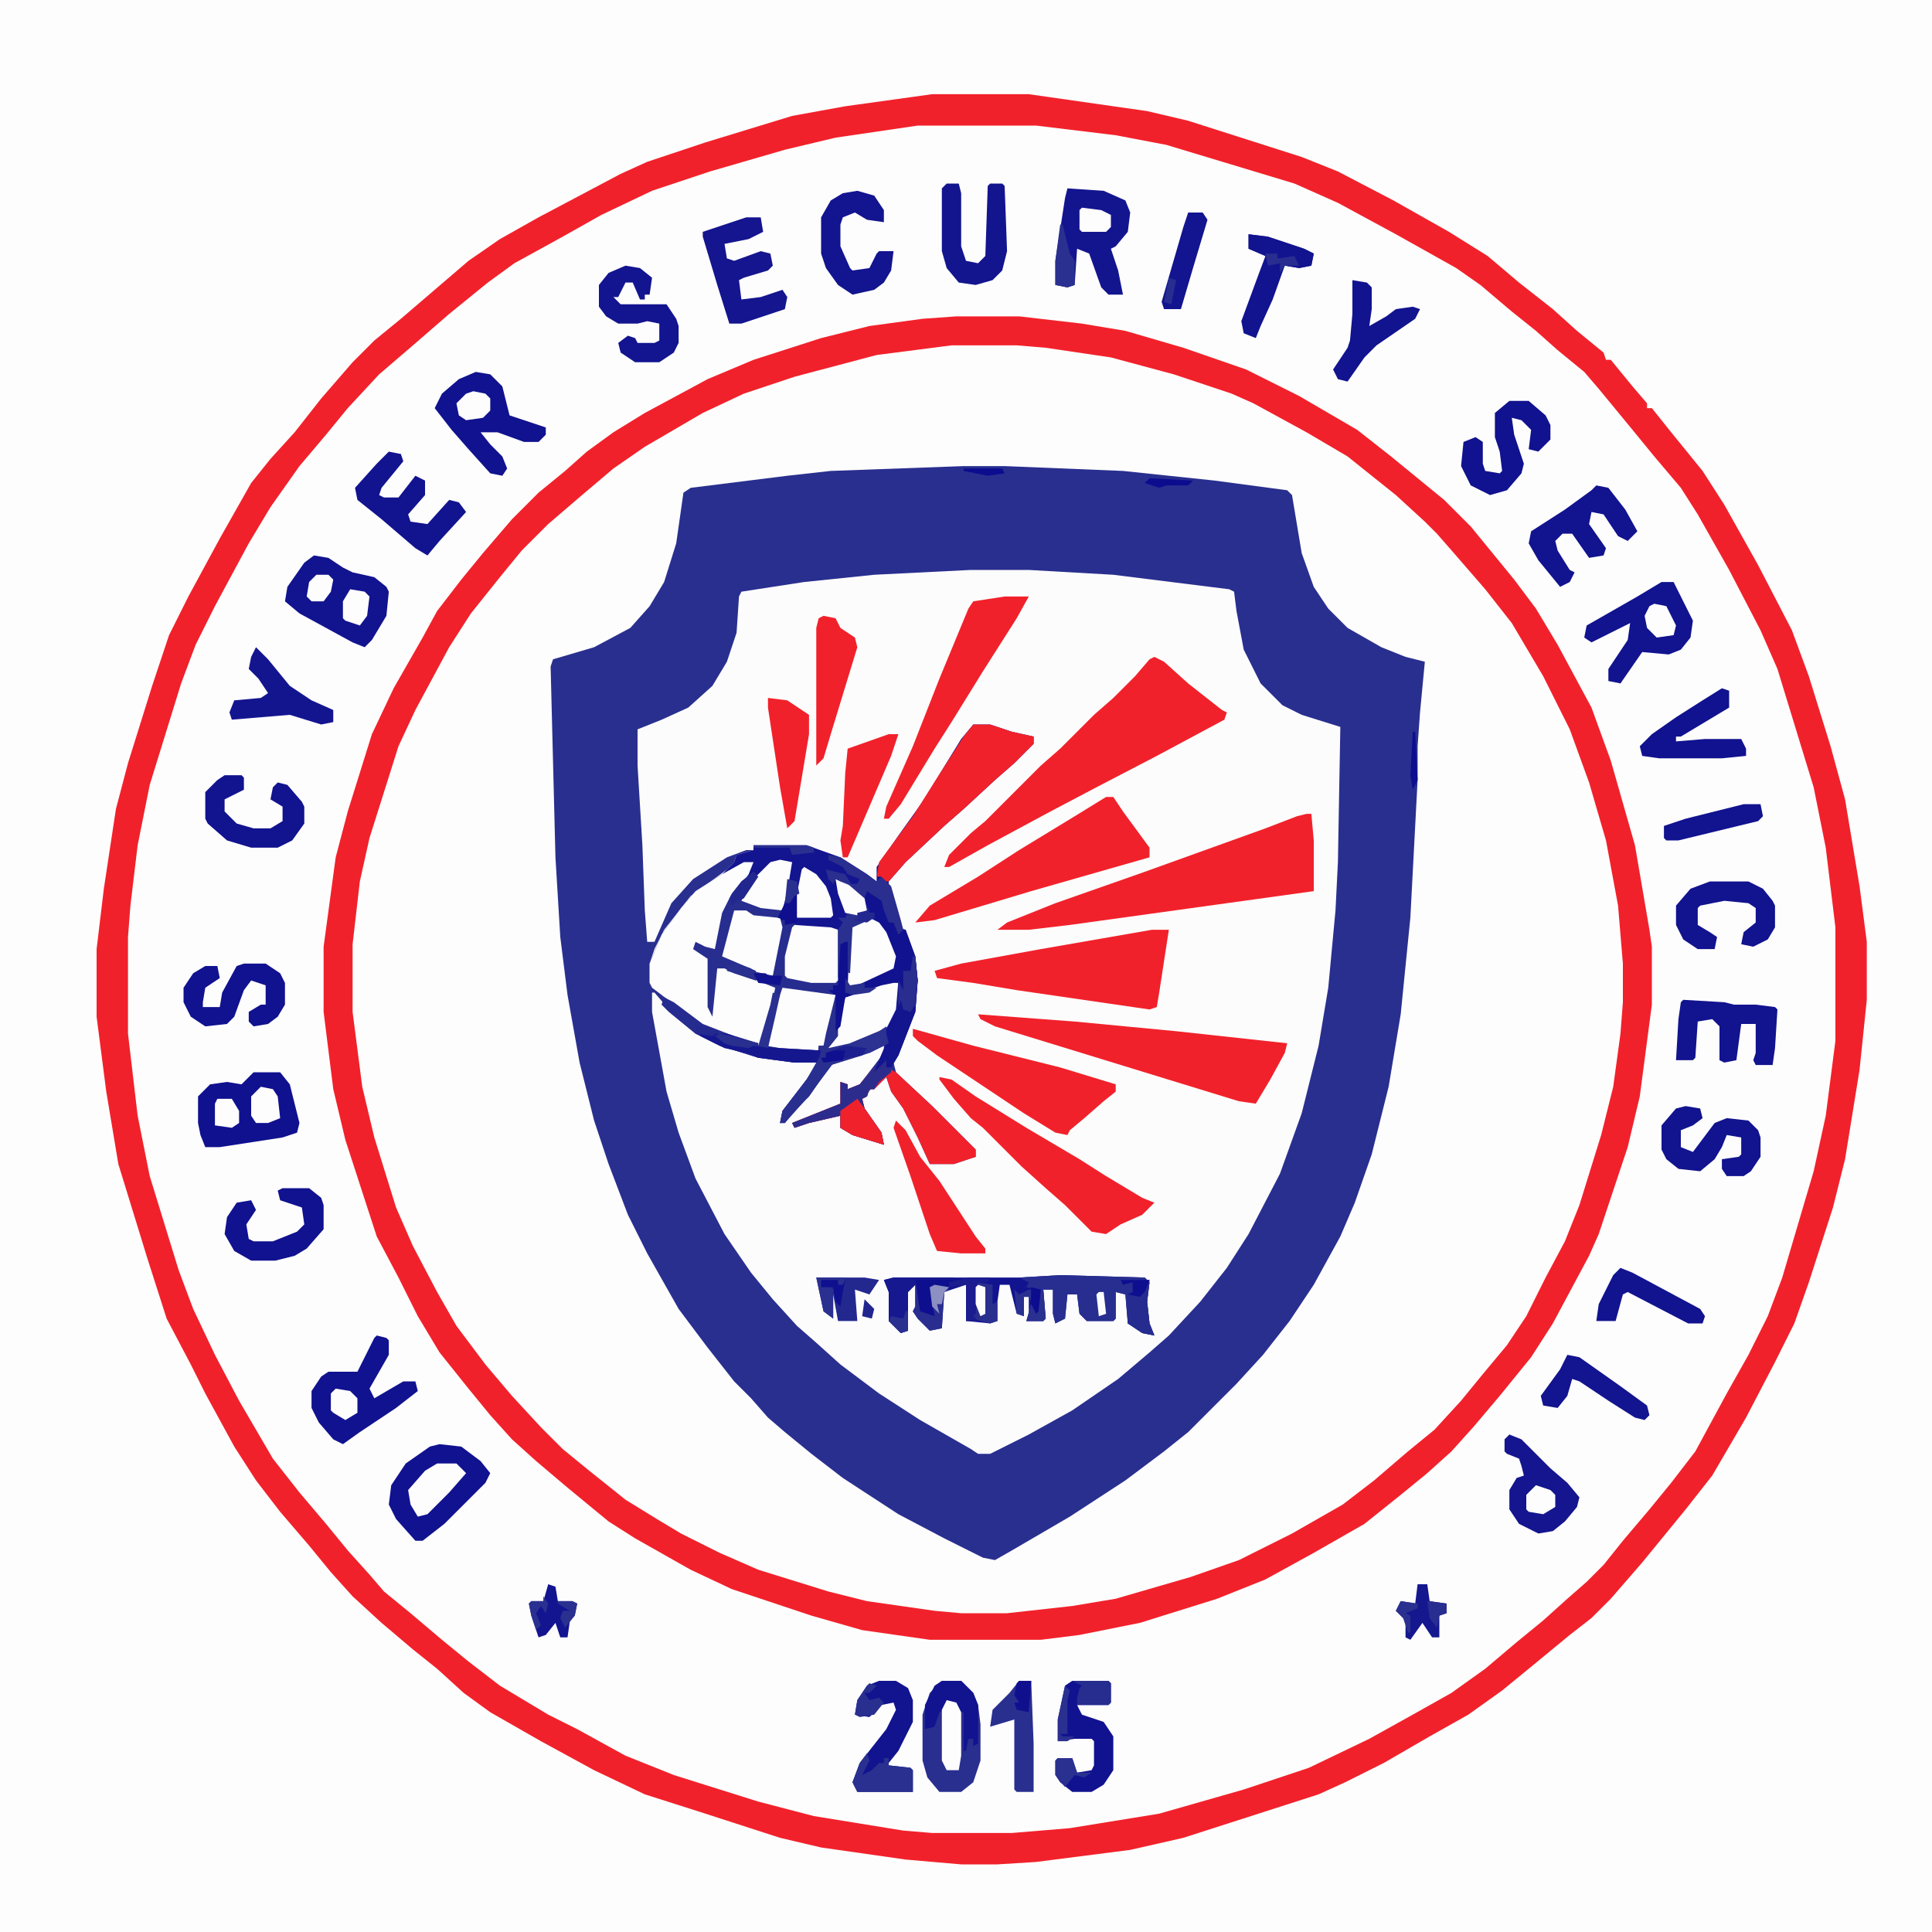 <?xml version="1.0" encoding="UTF-8"?>
<svg version="1.1" viewBox="0 0 800 800" width="1280" height="1280" xmlns="http://www.w3.org/2000/svg">
<path transform="translate(0)" d="m0 0h800v800h-800z" fill="#FEFDFD"/>
<path transform="translate(0)" d="m0 0h800v800h-800zm386 39-49 7-23 6-31 10-18 6-20 10-22 12-18 10-13 10-15 13-17 14-13 12-11 12-11 14-9 10-9 11-8 13-12 22-13 23-7 17-15 48-5 22-6 41-1 11v28l6 45 4 20 12 38 8 24 13 25 10 19 10 17 11 14 14 17 12 14 9 10 13 12 10 8 26 22 21 12 24 13 21 11 21 7 23 7 22 7 23 4 30 4 15 1h15l26-2 34-5 17-4 35-11 26-9 19-10 12-6 16-9 16-10 10-8 11-9 16-13 11-9 9-9 9-11 12-14 11-14 9-13 14-25 10-19 8-16 13-40 7-26 7-44 2-22v-24l-4-31-6-32-7-25-12-36-11-23-12-22-13-22-13-16-11-14h-2l-2-4-11-13-2-3h-2l-2-4-14-12-11-9-17-14-14-10-27-15-22-12-16-7-37-12-20-6-36-6-23-3z" fill="#FEFDFD"/>
<path transform="translate(399,193)" d="m0 0h17l49 2 38 4 30 4 2 2 4 24 5 14 6 9 8 8 14 8 10 4 8 2-2 21-1 14v14l-3 57-4 40-5 30-7 28-7 20-6 14-11 20-10 15-11 14-11 12-20 20-10 8-16 12-23 15-24 14-7 4-5-1-16-8-19-10-23-15-13-10-11-9-7-6-7-8-7-7-11-14-12-16-13-23-8-16-8-21-6-18-6-24-5-28-3-24-2-33-2-79 1-3 17-5 15-8 8-9 6-10 5-16 3-21 3-2 40-5 18-2z" fill="#FDFCFC"/>
<path transform="translate(394,143)" d="m0 0h27l27 3 20 4 31 9 19 7 21 12 16 9 9 7 17 14 12 10 7 8 11 13 13 16 9 15 10 18 9 19 11 33 5 23 3 22 1 14v16l-2 22-4 22-9 31-6 17-10 21-8 14-6 11-9 11-11 13-12 14-9 8-11 9-13 11-13 8-24 13-17 8-31 10-19 5-29 4-12 1h-19l-33-4-18-4-27-8-16-6-19-10-11-6-12-7-13-10-14-12-8-7-11-11-7-8-13-16-10-15-12-23-8-16-9-27-6-23-4-26-1-10v-28l3-26 6-25 12-36 10-20 12-21 10-14 11-13 9-11 12-12 11-9 13-11 15-10 27-15 19-8 35-10 18-4zm5 50-55 2-51 6-9 2-1 1-3 21-5 16-9 14-8 7-15 7-14 4-1 3 2 79 2 33 5 36 6 29 7 24 8 21 7 16 13 23 13 19 12 14 7 8 12 12 11 10 20 15 26 16 17 9 13 6 5-1 24-14 16-10 16-11 13-10 13-11 24-24 11-14 10-14 11-19 10-22 7-21 6-25 5-30 4-40 3-59v-12l2-28 1-7-13-4-14-7-8-6-7-7-7-14-4-18-2-13-2-2-46-6-22-2-49-2z" fill="#FEFDFD"/>
<path transform="translate(399,193)" d="m0 0h17l49 2 38 4 30 4 2 2 4 24 5 14 6 9 8 8 14 8 10 4 8 2-2 21-1 14v14l-3 57-4 40-5 30-7 28-7 20-6 14-11 20-10 15-11 14-11 12-20 20-10 8-16 12-23 15-24 14-7 4-5-1-16-8-19-10-23-15-13-10-11-9-7-6-7-8-7-7-11-14-12-16-13-23-8-16-8-21-6-18-6-24-5-28-3-24-2-33-2-79 1-3 17-5 15-8 8-9 6-10 5-16 3-21 3-2 40-5 18-2zm3 43-40 2-29 3-26 4-1 2-1 15-4 12-6 10-10 9-11 5-10 4v15l2 33 1 27 1 13h3l7-16 9-10 14-9 8-3h3l-7 2-1 3-3 3-4 3-11 8-11 14-4 8-2 6v8l5 5 14 11 10 5 11 4 6 1 5-17 1-7-12-5-9-4-4 1-2 16v-20l-6-4v-2l4 2 4 1 1-1 3-15 4-8 5-5 4-3-6 11 8 3 9 1-2 1v2l-12-3-1-1h-5l-3 7-3 13 9 4 10 4h3l4-20 1-3 1 2h3l-2 3-2 10v8l6 2 5 1h10l4-5 1 7 11-4 9-5-1-7-5-10-3-5h-2v-3h-2v-5h2l6 4v5l5 5 2 3v-2h2l4 17-1 17-7 18-2 3 1 4 16 15 17 17 1 3-9 2h-10l-7-17-8-12-3-6-4 2-4 5-3 2 1 4 7 10 1 4-12-4-4-2v-6l-14 3-3 1 16-7 1-1v-7l-1-2 3 3 5-1 10-12 1-6-10 4-13 4-8 11-7 8-4 5-2 1 2-5 10-13 4-6-1-2h-9l-15-2-16-5-10-5-11-9-6-7h-1v8l6 33 5 17 7 19 12 23 11 16 9 11 10 11 8 7 10 9 16 12 17 11 21 12 3 2h5l16-8 18-10 19-13 13-11 8-7 13-14 11-14 9-14 13-25 9-25 7-28 4-24 3-32 1-20 1-56-16-5-8-4-9-9-7-14-3-16-1-8-2-1-48-6-35-2z" fill="#292F8F"/>
<path transform="translate(386,39)" d="m0 0h40l49 7 17 4 47 15 15 6 23 12 23 13 16 10 13 11 14 11 10 9 11 9 1 3h2l9 11 6 7v2h2l8 10 13 16 9 14 14 25 14 27 7 19 9 29 6 22 6 36 3 23v24l-3 29-6 37-5 20-10 31-6 17-8 16-12 23-14 24-11 14-18 22-13 15-8 8-9 7-17 14-11 9-14 10-16 9-19 11-16 8-11 5-56 18-22 5-39 5-16 1h-15l-23-2-35-5-17-4-34-11-22-7-21-10-22-12-21-12-11-8-11-10-10-8-13-11-12-11-9-10-9-11-12-14-10-13-9-14-12-22-6-12-10-19-8-25-12-39-5-30-4-31v-28l3-25 5-33 5-19 10-32 7-21 8-16 13-24 13-23 8-10 10-11 11-14 13-15 9-9 11-9 28-24 13-9 16-9 34-18 11-5 24-8 36-11 22-4zm-6 13-34 5-21 5-31 9-24 8-21 10-16 9-20 11-11 8-16 13-15 13-14 12-13 14-9 11-11 13-12 17-9 15-14 26-8 16-6 16-13 42-5 25-3 25-1 13v40l4 34 5 25 12 39 6 16 9 19 10 19 14 24 11 14 11 13 9 11 9 10 6 7 11 9 13 11 11 9 13 10 20 12 12 6 20 11 20 8 35 11 23 6 37 6 12 1h33l24-2 37-6 35-10 27-9 25-12 18-10 16-9 14-10 13-11 11-9 10-9 8-7 7-7 8-10 11-13 9-11 10-13 13-24 9-16 8-16 6-16 13-44 5-23 4-31v-47l-4-33-5-25-15-49-7-16-13-25-13-23-7-11-11-13-9-11-14-17-6-7-11-9-9-8-10-8-13-11-10-7-25-14-24-13-18-8-53-16-21-4-33-4z" fill="#F1212B"/>
<path transform="translate(396,131)" d="m0 0h26l26 3 18 3 24 7 26 9 22 11 24 14 14 11 22 18 11 11 18 22 9 12 9 15 14 26 8 22 10 35 6 35 1 7v24l-5 38-5 21-12 36-4 9-15 28-9 14-13 16-11 13-9 10-10 9-11 9-15 12-21 12-20 11-20 8-32 10-25 5-16 2h-46l-28-4-21-6-33-11-17-8-23-13-11-7-17-14-13-11-10-9-9-10-9-11-12-15-9-15-8-16-9-17-13-40-5-21-4-32v-27l5-37 5-19 10-32 9-19 12-21 6-11 10-13 9-11 12-14 11-11 11-9 9-8 11-8 13-8 26-14 19-8 28-9 20-5 22-3zm-2 12-31 4-34 9-21 7-17 8-24 14-13 9-13 11-14 12-11 11-9 11-12 15-9 14-14 26-7 15-12 38-4 18-3 26v28l4 31 5 21 9 29 7 16 10 19 8 14 12 16 11 13 12 13 9 9 11 9 15 12 13 8 10 6 16 8 16 7 29 9 16 4 28 4 11 1h19l27-3 18-3 31-9 20-7 22-11 21-12 13-10 14-12 11-9 11-12 9-11 10-12 8-12 8-16 8-15 6-15 9-29 5-20 3-22 1-13v-16l-2-24-5-27-7-24-8-22-11-22-13-22-11-14-13-15-7-8-5-5-12-11-20-16-17-10-22-12-9-4-24-8-26-7-27-4-12-1z" fill="#F1212B"/>
<path transform="translate(403,300)" d="m0 0h7l9 3 9 2v3l-8 8-8 7-13 12-8 7-16 15-7 8v1l3 9 3 10-2 2-2-5h-2l-2-5-1-4-6-4-1 3v3h2v3h2l3 5 5 10 1 7-16 8-4 1-1-7-4 5h-10l-10-2-1-1v-8l3-12 1-1h-4l-1-2-2 14-2 9-9-2-12-5-1-2 5-18 1-1h5l7 3 6 1 1-2 1-1-9-1-8-3 5-9v-2l-6 5-5 8-3 11-1 7-3 1-4-3h-2v2l6 4v20l2-16 4-1 11 5 10 4-2 10-4 14-12-3-14-6-11-9-8-6-1-2v-8l5-12 8-11 6-7 11-7 5-5 1-3 7-2v-2h22l14 5 11 7 4 3v-6l9-13 10-14 16-26z" fill="#13148F"/>
<path transform="translate(312,361)" d="m0 0 2 2-6 9 3 2 13 3 1-3-1 5-2 1-10-1-3-2h-5l-5 19 14 6 7 2 1-9 2-14h3l4 2-2 3-2 10v8l10 2h10l1-1 1-14 3-1 1 18 10-4 8-4-1-7-5-10-2-2v-3h-2v-3h-2l-1-5 2-2 8 6v5l5 5 3 1 4 11 1 10-1 13-7 18-2 3 1 4 15 14 18 18v3l-9 3h-10l-5-11-6-12-5-7-2-6-5 5h-2l-1 3-2 1 1 4 7 10 1 5-13-4-5-3v-5l-13 3-6 2-1-2 20-8v-9l3 1v2l5-2 10-13v-3l-9 4-13 4-9 13-7 7-3 4h-2l1-5 10-13 4-7h-9l-15-2-16-5-10-5-11-9-3-3 1-3 4 2 12 9 18 7 5 1 2-5 4-16v-2l-19-7-4-1-2 20-2-4v-20l-6-4 1-3 4 2 4 1 3-15 4-8 4-5z" fill="#272D8F"/>
<path transform="translate(478,272)" d="m0 0 4 2 10 9 14 11 2 1-1 3-28 15-25 13-19 10-26 14-16 9h-2l2-5 9-9 6-5 23-23 8-7 14-14 8-7 9-9 6-7z" fill="#F1212B"/>
<path transform="translate(541,337)" d="m0 0h2l1 11v21l-101 14-17 2h-13l4-3 20-8 37-13 50-18 13-5z" fill="#F1212B"/>
<path transform="translate(405,420)" d="m0 0 40 3 42 4 46 5-1 4-6 11-6 10-7-1-101-31-6-3z" fill="#F1212B"/>
<path transform="translate(308,357)" d="m0 0h4l-2 5-9 13-3 11-1 7-3 1-4-3h-2v2l6 4v20l2-16 4-1 11 5 10 4-2 10-4 14-12-3-14-6-11-9-8-6-1-2v-8l5-12 8-11 6-7 11-7z" fill="#FEFDFD"/>
<path transform="translate(477,385)" d="m0 0h7l-4 26-1 6-3 1-55-8-18-3-15-2-1-3 11-3 33-6z" fill="#F1212B"/>
<path transform="translate(458,330)" d="m0 0h3l4 6 11 15v4l-49 14-40 12-8 1 6-7 20-12 17-11 23-14z" fill="#F1212B"/>
<path transform="translate(439,528)" d="m0 0 35 1 2 2-1 8 1 9 2 5-5-1-6-4-1-12-4-1v11l-1 1h-11l-3-3-1-8h-4l-1 10-4 2-1-4v-10h-4l1 12-1 1h-7l1-2v-8h-2v8l-3-1-3-12h-4l-1 7v8l-3 1-10-1v-15l-9 3-1 15-5 1-5-5-2-3 1-2v-9l-3 3v16l-3 1-5-5v-12l-2-5 4-1h52z" fill="#12138F"/>
<path transform="translate(389,446)" d="m0 0 5 1 10 7 21 13 22 13 11 7 15 9 5 2-5 5-9 4-6 4-6-1-11-11-8-7-10-9-16-16-5-4-7-8-6-8z" fill="#F1212B"/>
<path transform="translate(378,426)" d="m0 0 25 7 36 9 23 7v3l-5 4-8 7-6 5-1 2-5-1-13-8-36-24-8-6-2-2z" fill="#F1212B"/>
<path transform="translate(403,300)" d="m0 0h7l9 3 9 2v3l-8 8-8 7-13 12-8 7-16 15-7 8h-3v-2h-2l1-6 14-19 12-19 9-14z" fill="#F1212B"/>
<path transform="translate(416,247)" d="m0 0h10l-5 9-14 22-13 21-7 11-14 23-5 6h-2l1-5 11-25 11-28 12-29 2-3z" fill="#F1212B"/>
<path transform="translate(182,598)" d="m0 0 9 1 8 6 4 5-2 4-17 17-9 7h-3l-8-9-3-6 1-8 6-9 10-7z" fill="#11128F"/>
<path transform="translate(105,444)" d="m0 0h11l4 5 4 16-1 4-6 2-26 4h-6l-2-5-1-5v-11l5-5 7-1 6 1z" fill="#10118F"/>
<path transform="translate(130,230)" d="m0 0 6 1 6 4 4 2 9 2 5 4 1 2-1 10-6 10-3 3-5-2-22-12-6-5 1-6 7-10z" fill="#12138F"/>
<path transform="translate(390,696)" d="m0 0h8l5 5 2 5 1 8v15l-3 9-5 4h-9l-5-6-2-7v-19l3-9z" fill="#292F8F"/>
<path transform="translate(442,78)" d="m0 0 15 1 9 4 2 5-1 8-5 6-2 1 3 9 2 10h-6l-3-3-5-14-5-2-1 15-3 1-5-1v-10l4-26z" fill="#13158F"/>
<path transform="translate(368,436)" d="m0 0 1 2-2 4 4 2 15 14 18 18v3l-9 3h-10l-5-11-6-12-5-7-2-6-5 5h-2l-1 3-2 1 1 4 7 10 1 5-13-4-5-3v-5l-13 3-6 2-1-2 20-8v-9l3 1v2l5-2 5-6 3-1z" fill="#F1212B"/>
<path transform="translate(688,241)" d="m0 0h5l8 16-1 7-4 5-5 2-11-1-9 13-5-1v-5l8-12 1-7-16 8-3-2 1-5 21-12z" fill="#12138F"/>
<path transform="translate(197,154)" d="m0 0 6 1 5 5 3 12 15 5v3l-3 3h-6l-11-4h-7l4 5 5 5 2 5-2 3-5-1-9-10-7-8-7-9 3-6 7-6z" fill="#11128F"/>
<path transform="translate(156,553)" d="m0 0 4 1 1 1v6l-8 14 2 4 12-7h5l1 4-9 7-15 10-7 5-4-2-6-7-3-6v-7l4-6 3-2h12l7-14z" fill="#11128F"/>
<path transform="translate(358,368)" d="m0 0 8 5 1 4 2 4 4 4h2l4 11 1 10-1 13-7 18-3 5h-2v-3l-5 5 2-5 3-7-1-4 5-10 1-11-15 5-7 1-2 12-2 2v-15l-3-2h2v-2h2l1-17 3-1 1 18 10-4 8-4-1-7-5-10-2-2v-3h-2v-3h-2l-1-5z" fill="#11128F"/>
<path transform="translate(364,696)" d="m0 0h7l5 3 2 5v9l-6 12-4 5v1l9 1 1 1v9h-23l-2-4 3-8 11-14 4-8-1-3-5 1-5 5-6-1 1-6 4-6z" fill="#12138F"/>
<path transform="translate(444,696)" d="m0 0h15l1 1v8l-1 1h-13l2 4 9 3 4 6v14l-4 6-5 3h-8l-5-4-2-3v-6l1-1h6l2 6 6-1 1-2v-10l-1-1h-7l-7 1v-9l3-14z" fill="#11128F"/>
<path transform="translate(439,528)" d="m0 0 35 1 2 2-1 8 1 9 2 5-5-1-6-4-1-12-4-1v11l-1 1h-11l-3-3-1-8h-4l-1 10-4 2-1-4v-10h-4l1 12-1 1h-7l2-7 2 4 1-1v-9l-5-1 1-2-4-2z" fill="#282E90"/>
<path transform="translate(625,594)" d="m0 0 5 2 12 12 7 6 5 6-1 4-5 6-5 4-6 1-8-4-4-6v-8l3-5 3-1-1-4-1-3-5-2-1-1v-5z" fill="#14158F"/>
<path transform="translate(161,187)" d="m0 0 5 1 1 3-9 11-1 3 2 1h6l7-9 4 2v6l-7 8 1 3 7 1 9-10 4 1 3 4-11 12-5 6-5-3-14-12-10-8-1-5 9-10z" fill="#12138F"/>
<path transform="translate(309,90)" d="m0 0h6l1 6-6 3-10 2 1 6 3 1 11-4 4 1 1 5-2 2-10 3-2 1 1 8 8-1 9-3 2 3-1 5-18 6h-5l-5-16-6-20v-2z" fill="#14158F"/>
<path transform="translate(661,201)" d="m0 0 5 1 7 9 5 9-4 4-4-2-6-9-5-1-1 5 7 10-1 3-6 1-7-10h-4l-3 3 1 4 5 8 2 1-2 4-4 2-9-11-4-7 1-5 14-9 11-8z" fill="#12138F"/>
<path transform="translate(697,414)" d="m0 0 17 1 4 1h9l8 1 1 1-1 16-1 7h-7l-1-2 1-3v-12h-6l-2 15-5 1-2-1v-14l-3-3-6 1-1 15-1 1h-7l1-17 1-7z" fill="#12138F"/>
<path transform="translate(101,399)" d="m0 0h9l6 4 2 4v9l-3 5-4 3-6 1-2-2v-4l5-3h2v-8l-6-2-3 4-4 11-3 3-9 1-6-4-3-6v-6l4-6 5-3h5l1 5-6 4-1 6v2h7l1-6 6-11z" fill="#11128F"/>
<path transform="translate(698,458)" d="m0 0 6 1 1 4-4 3-5 2v7l5 2 9-12 5-2 9 1 4 4 1 3v8l-4 6-3 2h-7l-2-3v-4l7-1 1-1v-7l-6-1-2 5-3 5-6 5-9-1-5-4-2-4v-10l6-7z" fill="#12138F"/>
<path transform="translate(625,166)" d="m0 0h8l7 6 2 4v6l-5 5-4-1 1-8-4-4-4-1 1 7 4 12-1 4-6 7-7 2-8-4-4-8 1-10 5-2 3 2v9l1 3 6 1 1-1-1-8-2-6v-10z" fill="#11128F"/>
<path transform="translate(392,76)" d="m0 0h5l1 4v22l2 6 5 1 3-3 1-29 1-1h5l1 1 1 27-2 8-4 4-7 2-7-1-5-6-2-7v-26z" fill="#13158F"/>
<path transform="translate(259,110)" d="m0 0 6 1 5 4-1 7h-2v2h-2l-3-7h-3l-3 6h-2l3 3h19l4 6 1 3v7l-2 4-6 4h-10l-6-4-1-4 4-3 3 1 1 2h7l2-1v-7l-5-1-4 1h-8l-5-3-3-4v-9l4-5z" fill="#13148F"/>
<path transform="translate(355,79)" d="m0 0 7 2 4 6v5l-7-1-5-3-5 2-1 3v9l4 9 1 1 7-1 3-6 1-1h6l-1 8-3 5-4 3-9 2-6-4-5-7-2-6v-15l4-7 5-3z" fill="#13148F"/>
<path transform="translate(371,464)" d="m0 0 4 4 6 11 8 10 15 23 4 5v2h-10l-10-1-3-7-8-24-7-20z" fill="#F1212B"/>
<path transform="translate(708,365)" d="m0 0h16l6 3 4 5 1 2v9l-3 5-6 3-5-1 1-5 5-4v-6l-3-2-10-1-10 2-1 1v7l5 3 3 2-1 5h-7l-6-4-3-6v-8l6-7z" fill="#11138F"/>
<path transform="translate(341,255)" d="m0 0 5 1 2 4 6 4 1 4-11 36-3 10-3 3v-57l1-4z" fill="#F1212B"/>
<path transform="translate(93,321)" d="m0 0h7l1 1v5l-8 4v5l5 5 7 2h7l5-3v-6l-5-3 1-5 2-2 4 1 6 7 1 2v7l-5 7-6 3h-11l-10-3-8-7-1-2v-11l5-5z" fill="#11138F"/>
<path transform="translate(117,492)" d="m0 0h11l5 4 1 3v10l-7 8-5 3-8 2h-10l-7-4-4-7 1-7 4-6 6-1 2 4-4 6 1 6 2 1h8l10-4 3-3-1-7-9-3-1-4z" fill="#11128F"/>
<path transform="translate(324,409)" d="m0 0 22 3-1 7-2 9-2 5h-2v2h-16l-5-1 1-10z" fill="#FEFDFD"/>
<path transform="translate(713,285)" d="m0 0 3 1v7l-20 12h-2v2l12-1h15l2 4v3l-10 1h-26l-7-1-1-4 5-5 10-7 11-7z" fill="#11128F"/>
<path transform="translate(368,304)" d="m0 0h4l-3 9-18 42h-2l-1-7 1-6 1-22 1-10z" fill="#F1212B"/>
<path transform="translate(318,289)" d="m0 0 8 1 9 6v8l-6 36-3 3-3-17-5-33z" fill="#F1212B"/>
<path transform="translate(304,376)" d="m0 0h5l7 3 7 1 1 4-4 20-9-2-12-5-1-2 5-18z" fill="#FEFDFD"/>
<path transform="translate(106,268)" d="m0 0 5 5 9 11 9 6 9 4v5l-5 1-13-4-24 2-1-3 2-5 11-1 3-2-4-6-4-4 1-5z" fill="#13158F"/>
<path transform="translate(329,383)" d="m0 0 15 1 3 1v21l-1 1h-10l-10-2-1-1v-8l3-12z" fill="#FEFDFD"/>
<path transform="translate(370,407)" d="m0 0h2v11l-5 8-12 6-9 3-4-1 4-5 4-16 15-5z" fill="#FEFDFD"/>
<path transform="translate(517,97)" d="m0 0 8 1 15 5 4 2-1 5-5 1-6-1-5 14-5 11-2 5-5-2-1-5 7-19 3-8-7-3z" fill="#12138F"/>
<path transform="translate(560,116)" d="m0 0 6 1 2 2v9l-1 7 7-4 4-3 7-1 3 1-2 4-16 11-5 5-7 10-4-1-2-4 6-9 1-3 1-11z" fill="#12138F"/>
<path transform="translate(422,696)" d="m0 0h5l1 26v20h-7l-1-1v-29l-10 3 1-7 7-7z" fill="#292F8F"/>
<path transform="translate(649,561)" d="m0 0 5 1 17 12 11 8 1 4-2 2-4-1-11-7-12-8-3-1-2 7-4 5-6-1-1-4 8-11z" fill="#13148F"/>
<path transform="translate(671,525)" d="m0 0 5 2 28 15 2 3-1 3h-6l-25-13-2 1-3 11h-8l1-7 6-12z" fill="#12138F"/>
<path transform="translate(360,380)" d="m0 0 4 2 3 4 4 10-1 5-15 7-4 1 1-25z" fill="#FEFDFD"/>
<path transform="translate(368,436)" d="m0 0 1 2-2 4h2v2l-5 4-2 3h-2l-1 3-2 1 1 4 7 10 1 5-13-4-5-3v-5l-13 3-6 2-1-2 20-8v-9l3 1v2l5-2 5-6 3-1z" fill="#2C2C8D"/>
<path transform="translate(346,412)" d="m0 0h1v17l-4 5 9-2 12-5 4-2-1 4 1 3-8 4-16 5-9 13-7 7-3 4h-2l1-5 10-13 4-6 1-8h2l1-5zm23 15 2 1z" fill="#292F8F"/>
<path transform="translate(312,361)" d="m0 0 2 2-6 9 3 2 13 3 1-3-1 5-2 1-10-1-3-2h-5l-5 19 14 6v4l-9-3-4-2h-3l-2 20-2-4v-20l-6-4 1-3 4 2 4 1 3-15 4-8 4-5z" fill="#282E8F"/>
<path transform="translate(492,88)" d="m0 0h6l2 3-6 20-5 17h-7l-1-3 9-31z" fill="#13148F"/>
<path transform="translate(275,413)" d="m0 0 4 2 12 9 18 7 5 1v2l3-1 6 1 17 1-1 4-1 1h-9l-15-2-16-5-10-5-11-9-3-3z" fill="#262C8F"/>
<path transform="translate(390,696)" d="m0 0h8l5 5 2 5v16l-2 1v-3h-2l-1 5h-1v-16h-2l-2-4h-3l-1 3-2 1-2 6-4 1v-10l4-8z" fill="#12138F"/>
<path transform="translate(722,333)" d="m0 0h7l1 5-2 2-33 8h-5l-1-1v-5l9-3z" fill="#12138F"/>
<path transform="translate(343,354)" d="m0 0 5 1 11 7 4 3 2-2 4 4 4 14 1 4-2 2-2-5h-2l-2-5-1-4-6-4-1 3 1 5-4 2-5-1-3-8-1-6 5 2h4l1-2-5-2-2-3-6-3z" fill="#292E8F"/>
<path transform="translate(181,606)" d="m0 0h8l4 4-7 8-9 9-4 1-3-5-1-6 7-8z" fill="#FEFDFD"/>
<path transform="translate(323,356)" d="m0 0 5 1-2 12-2 8-9-1-8-3 5-9 7-7z" fill="#FEFDFD"/>
<path transform="translate(338,529)" d="m0 0h20l6 1-4 6-6-2 1 13h-8l-2-11v10l-4-3z" fill="#23288F"/>
<path transform="translate(378,396)" d="m0 0h1l1 10-1 13-7 18-3 5h-2v-3l-5 5 2-5 3-7-1-4 5-10 1-12 2 4v-8h3z" fill="#13158F"/>
<path transform="translate(359,726)" d="m0 0 1 3-3 6 4-2 3-3h2v-2h2v3l9 1 1 1v9h-23l-2-4 3-8z" fill="#2A3090"/>
<path transform="translate(227,656)" d="m0 0 3 1 1 6h6l2 1-1 5-2 2-1 7h-3l-2-6-4 5-3 1-3-9-1-5 1-1h5z" fill="#13148F"/>
<path transform="translate(333,359)" d="m0 0 5 3 4 5 2 5 1 7-1 1h-14l-1-5 3-15z" fill="#FEFDFD"/>
<path transform="translate(587,656)" d="m0 0h4l1 7 7 1v4l-3 1v9h-3l-4-6-5 7-2-1v-7l-4-4 2-4 6 1z" fill="#15178F"/>
<path transform="translate(517,97)" d="m0 0 8 1 15 5 4 2-1 5-5 1-6-1-2 3v-4l-5 1-1-4-7-3z" fill="#12138F"/>
<path transform="translate(392,704)" d="m0 0 4 1 2 4v18l-1 6h-5l-2-4v-21z" fill="#FEFDFD"/>
<path transform="translate(370,529)" d="m0 0h25v1h-16v2l-3 3v16l-3 1-5-5v-12l-2-5z" fill="#16188F"/>
<path transform="translate(355,455)" d="m0 0 3 4 7 10 1 5-13-4-5-3v-7z" fill="#F1212B"/>
<path transform="translate(464,530)" d="m0 0h12l-1 9 1 9 2 5-5-1-6-4v-13h2v-4l-4 1z" fill="#262B8F"/>
<path transform="translate(108,450)" d="m0 0 5 1 2 3 1 9-5 2h-5l-2-3v-8z" fill="#FEFDFD"/>
<path transform="translate(310,433)" d="m0 0 13 1 17 1-1 4-1 1h-9l-15-2-5-2-1-2z" fill="#15178F"/>
<path transform="translate(379,532)" d="m0 0h1l2 11 2-2 2 3-1-11 6-1 2 2-2 1-1 15-5 1-5-5-2-3 1-2z" fill="#282D8F"/>
<path transform="translate(444,696)" d="m0 0h15l1 1v8l-1 1h-13v-3l1-4 1-1z" fill="#272C8F"/>
<path transform="translate(359,375)" d="m0 0 1 3h2v2l-9 4-1 19-3-1-2 3v-20l2-3-2-2h3l1-2 8-1z" fill="#2A3090"/>
<path transform="translate(145,244)" d="m0 0 6 1 2 2-1 8-3 4-6-2-1-1v-7z" fill="#FEFDFD"/>
<path transform="translate(439,93)" d="m0 0h1l3 12 2 3v10l-3 1-5-1v-10z" fill="#2A3090"/>
<path transform="translate(685,250)" d="m0 0 5 1 4 8-1 4-7 1-4-4-1-5 2-4z" fill="#FEFDFD"/>
<path transform="translate(196,162)" d="m0 0 5 1 2 2v5l-3 3-7 1-3-2-1-5 4-4z" fill="#FEFDFD"/>
<path transform="translate(339,438)" d="m0 0 7 1-6 8-7 9-8 9h-2l1-5 10-13 4-6z" fill="#292F8F"/>
<path transform="translate(448,86)" d="m0 0 8 1 4 2v5l-2 2h-10l-1-1v-8z" fill="#FEFDFD"/>
<path transform="translate(405,531)" d="m0 0 6 1v6 2l2-1v8l-3 1-8-2v-2h2v-11z" fill="#292E8F"/>
<path transform="translate(139,575)" d="m0 0 6 1 3 3v6l-5 3-5-3-1-1v-7z" fill="#FEFDFD"/>
<path transform="translate(636,615)" d="m0 0 6 2 2 2v5l-5 3-6-1-1-1v-6z" fill="#FEFDFD"/>
<path transform="translate(346,364)" d="m0 0 5 2 7 6 1 5-4 2-5-1-3-8z" fill="#FEFDFD"/>
<path transform="translate(90,455)" d="m0 0h6l3 5v5l-3 2-7-1v-9z" fill="#FEFDFD"/>
<path transform="translate(378,396)" d="m0 0h1l1 10-1 10-2 3-3-1-1-4-1 3v-11l2 4v-8h3z" fill="#282D8F"/>
<path transform="translate(350,390)" d="m0 0h1v15l-1 6 3 1-3 1-2 12-2 2v-15l-3-2h2v-2h2l1-17z" fill="#0F108F"/>
<path transform="translate(379,530)" d="m0 0h16l-2 1v2h-8l2 12-6-2z" fill="#0E0F8F"/>
<path transform="translate(131,238)" d="m0 0h5l2 2-1 5-3 4h-5l-2-2 1-6z" fill="#FEFDFD"/>
<path transform="translate(401,529)" d="m0 0h9l-1 2h-4l-1 13-1 1 2 2h-5v-15l-7 1v-2z" fill="#1A1C8F"/>
<path transform="translate(289,427)" d="m0 0 6 1h6l13 4-4 2-1 2-9-2-10-5z" fill="#15178F"/>
<path transform="translate(438,728)" d="m0 0h6l2 6h6l-3 2-4-1-4 5-4-5v-6z" fill="#2A3090"/>
<path transform="translate(360,697)" d="m0 0 3 1-3 3h-2l2 3 4-1 2 2-4 5-6 1-2-1 1-6 4-6z" fill="#292F8F"/>
<path transform="translate(367,425)" d="m0 0v3l1 4-8 4-6-2-2-2 12-5zm2 2 2 1z" fill="#2C3292"/>
<path transform="translate(441,698)" d="m0 0 2 2-1 4v14h-3l1 1h5l-3 2h-4v-9z" fill="#2A3090"/>
<path transform="translate(422,696)" d="m0 0h5l-1 13-5-1-1-3h2l-2-3 1-5z" fill="#10108F"/>
<path transform="translate(350,433)" d="m0 0 9 1-2 3-16 3-1-2h2v-2z" fill="#1C1F8F"/>
<path transform="translate(338,529)" d="m0 0h12l-1 3h-2v-2h-7l2 2 3 2v12l-4-3z" fill="#2A3090"/>
<path transform="translate(320,411)" d="m0 0 3 1-2 9-3 13-4-1 5-17z" fill="#2A3090"/>
<path transform="translate(312,361)" d="m0 0 2 2-6 9-3 1-2 2-1-3 5-7z" fill="#22278F"/>
<path transform="translate(329,368)" d="m0 0h1v14l-5 1v-2l-3-1 3-6 3-3z" fill="#0E0E8F"/>
<path transform="translate(591,663)" d="m0 0 8 1v4l-3 1-1 5-3-4z" fill="#282E8F"/>
<path transform="translate(524,105)" d="m0 0h5v2l7-1 2 4h-6l-2 3v-4l-5 1z" fill="#282D8F"/>
<path transform="translate(464,530)" d="m0 0h12l-2 5-2 2-5-1 2-1v-4l-4 1z" fill="#0E0F8F"/>
<path transform="translate(312,350)" d="m0 0h22l3 1v2l-9 1-1-3h-15z" fill="#2A3090"/>
<path transform="translate(387,532)" d="m0 0 6 1-2 2-1 5h-2l1 4-3-3-1-8z" fill="#8C8FC2"/>
<path transform="translate(340,530)" d="m0 0h7v2h2l1-2-1 5-1 6-2-2-1-6h-5z" fill="#0F108F"/>
<path transform="translate(405,532)" d="m0 0 3 1v11l-2 1-2-5v-7z" fill="#FEFDFD"/>
<path transform="translate(420,534)" d="m0 0 2 2 4-2h1v5l-1-2h-2v8l-3-1z" fill="#2A3090"/>
<path transform="translate(350,405)" d="m0 0 2 3 6-1v2h5l-3 2-7 1-3-1z" fill="#2A3090"/>
<path transform="translate(305,399)" d="m0 0 6 2 2 2v3l-12-4v-2z" fill="#2A3090"/>
<path transform="translate(580,663)" d="m0 0 7 1v2l-5 2 2 1v7h-1l-2-6-3-3z" fill="#2A3090"/>
<path transform="translate(225,661)" d="m0 0 2 3-1 4-2-3-2 3 2 5-2 2-2-6-1-5 1-1h5z" fill="#2A3090"/>
<path transform="translate(427,533)" d="m0 0 4 1v9l-3 2-1-5z" fill="#0C0C8F"/>
<path transform="translate(298,428)" d="m0 0 5 1 11 3-4 2-7-1-3-1-4-3z" fill="#292F8F"/>
<path transform="translate(312,403)" d="m0 0h5l1 1h6l-1 4-9-1z" fill="#11128F"/>
<path transform="translate(326,364)" d="m0 0 4 1 1 5-2 1-2 3h-2z" fill="#2A3090"/>
<path transform="translate(375,543)" d="m0 0h1v8l-3 1-5-5 1-2 5 1z" fill="#2A3090"/>
<path transform="translate(476,198)" d="m0 0 18 1-2 2h-9l-3 1-6-2z" fill="#0C0C8F"/>
<path transform="translate(231,663)" d="m0 0h6l2 1-1 5-4 5-2-4 1-3h3l-5-3z" fill="#2A3090"/>
<path transform="translate(431,534)" d="m0 0h1l1 12-1 1h-7l2-7 2 4 1-1z" fill="#2A3090"/>
<path transform="translate(342,360)" d="m0 0 8 2 3 5-5-2-2-1-1 2-2-2z" fill="#292E8F"/>
<path transform="translate(399,194)" d="m0 0h16l1 2-7 1-10-2z" fill="#0C0C8F"/>
<path transform="translate(359,375)" d="m0 0 1 3h2v2l-3 2-6-1 2-1v-2l4-1z" fill="#23278F"/>
<path transform="translate(358,538)" d="m0 0 4 4-1 4-4-1z" fill="#21268F"/>
<path transform="translate(345,435)" d="m0 0h5l-1 4-8 1-1-2h2v-2z" fill="#0F0F8F"/>
<path transform="translate(288,424)" d="m0 0 5 1 5 2-3 2-7-1z" fill="#24298F"/>
<path transform="translate(585,303)" d="m0 0h1l1 20-2 4-1-6z" fill="#0E0E8F"/>
<path transform="translate(484,115)" d="m0 0 3 1-2 10-3-1z" fill="#282E8F"/>
<path transform="translate(455,535)" d="m0 0h2l1 9-3 1-1-9z" fill="#FEFDFD"/>
</svg>
